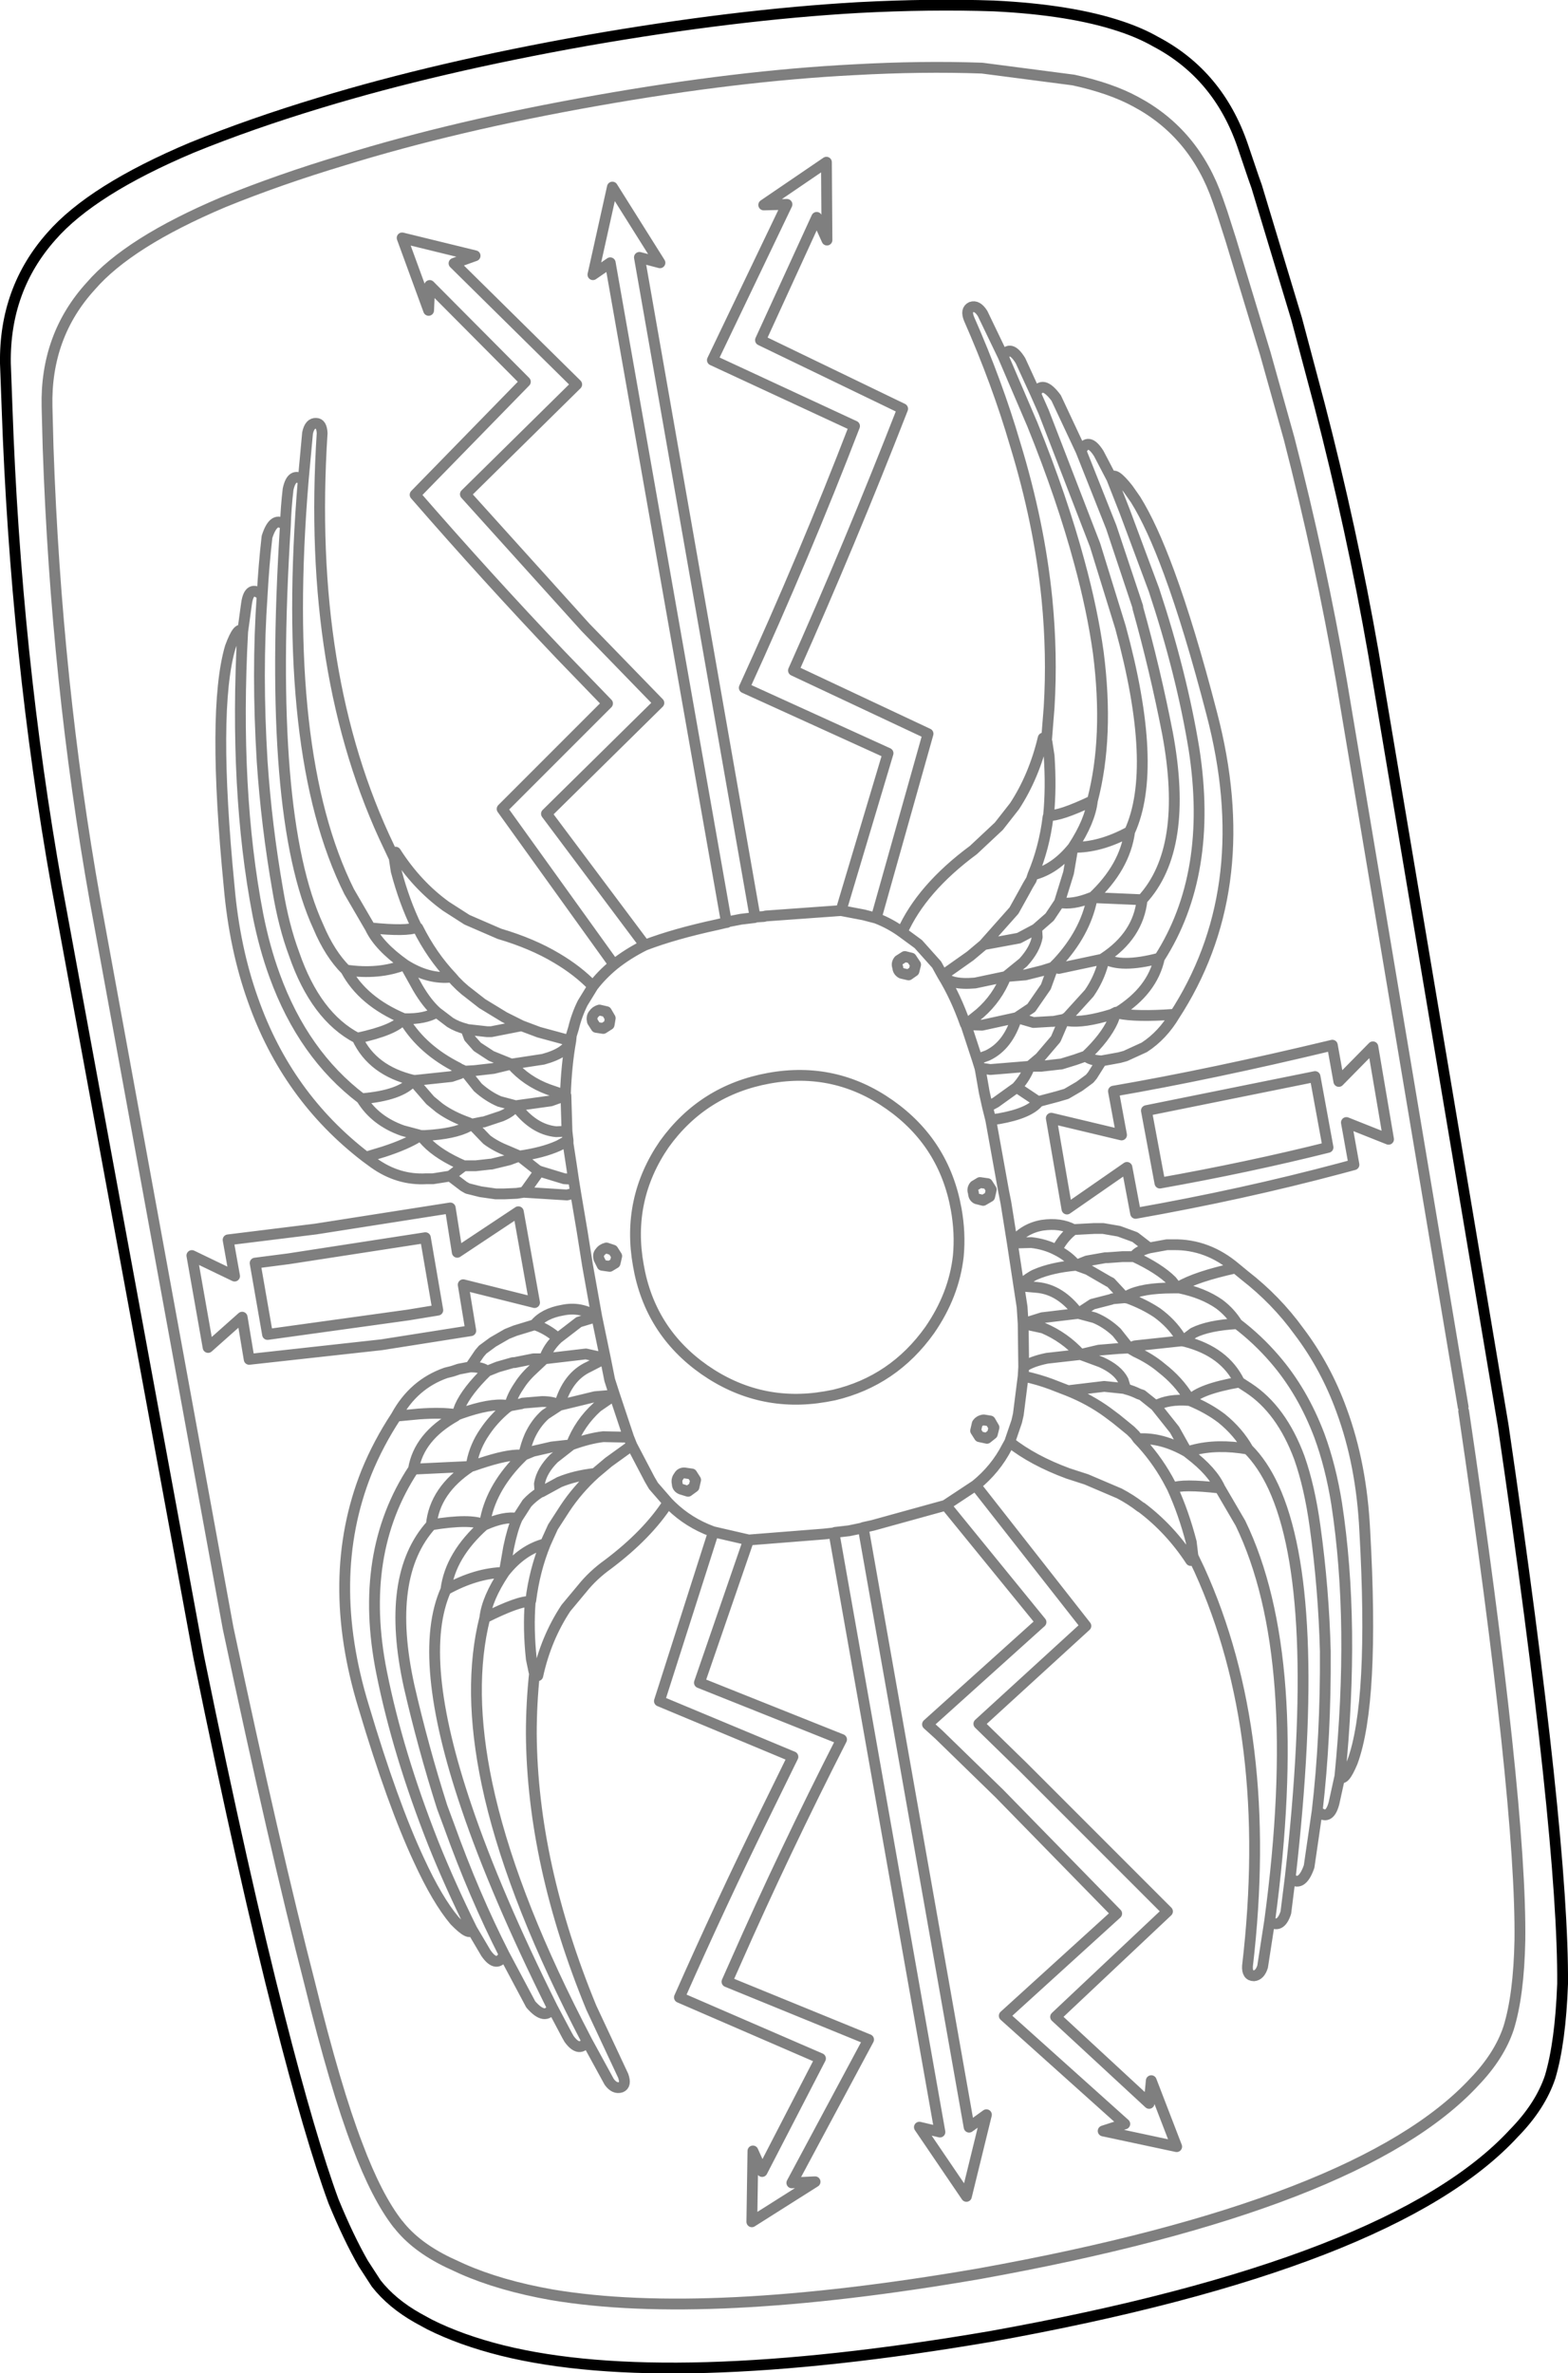 <?xml version="1.0" encoding="UTF-8" standalone="no"?>
<svg xmlns:xlink="http://www.w3.org/1999/xlink" height="219.45px" width="145.05px" xmlns="http://www.w3.org/2000/svg">
  <g transform="matrix(1.0, 0.0, 0.0, 1.0, -252.55, -215.65)">
    <path d="M372.5 245.15 L374.6 253.05 Q377.6 264.6 379.6 276.05 L391.6 347.45 Q397.2 385.65 397.1 399.1 396.9 404.5 395.95 407.7 395.05 410.4 392.6 412.9 381.45 425.0 344.2 431.7 314.3 436.8 299.0 433.0 295.2 432.05 292.3 430.6 L291.2 430.0 Q288.8 428.65 287.35 426.8 L286.15 424.95 Q284.8 422.6 283.4 419.2 281.25 413.35 278.4 402.15 275.1 389.25 271.0 369.2 L270.9 368.7 257.8 297.6 Q254.0 276.25 253.2 253.3 L253.05 249.25 Q252.95 242.4 257.3 237.5 261.05 233.2 270.3 229.3 275.7 227.1 282.15 225.15 293.0 221.85 306.8 219.4 320.55 217.0 331.95 216.35 338.6 216.0 344.5 216.2 351.65 216.55 356.25 218.1 358.05 218.7 359.45 219.5 365.25 222.55 367.5 229.1 L368.5 232.05 368.8 232.9 372.5 245.15" fill="none" stroke="#000000" stroke-linecap="round" stroke-linejoin="round" stroke-width="1.0"/>
    <path d="M387.95 346.15 Q393.3 382.35 393.15 395.05 393.05 400.15 392.1 403.2 391.25 405.75 388.95 408.15 378.4 419.55 343.15 425.9 317.9 430.25 303.6 427.85 298.8 427.0 295.3 425.45 L294.0 424.85 Q291.0 423.4 289.4 421.35 L289.35 421.3 Q287.4 418.8 285.6 414.0 283.6 408.8 281.2 399.05 277.95 386.45 273.65 366.2 L261.35 298.95 Q257.75 278.75 257.0 257.05 L256.9 253.25 Q256.75 246.7 260.95 242.1 264.45 238.05 273.2 234.35 278.35 232.25 284.35 230.45 294.7 227.25 307.75 224.95 320.75 222.65 331.55 222.1 337.85 221.75 343.4 221.95 L351.85 223.05 Q355.3 223.8 357.6 225.05 363.05 227.95 365.2 234.15 L365.6 235.3 366.4 237.8 369.6 248.35 371.8 256.2 Q374.7 267.45 376.65 278.65 L387.9 345.75 M342.4 244.05 Q341.85 244.3 342.2 245.15 344.8 251.05 346.45 256.7 348.7 264.05 349.4 271.05 349.9 276.15 349.6 281.05 L349.35 284.2 349.4 284.25 349.6 285.55 Q349.8 288.45 349.55 291.05 350.55 291.15 353.6 289.7 355.15 283.8 354.15 276.0 353.6 272.05 352.4 267.65 350.8 261.7 348.05 254.9 L345.35 248.6 343.45 244.65 Q342.95 243.85 342.4 244.05 M329.05 237.85 L329.0 230.65 323.2 234.6 325.35 234.55 318.45 248.95 331.6 255.05 Q327.0 267.0 321.4 279.25 L334.7 285.3 330.35 299.85 332.45 300.25 333.6 300.55 338.4 283.5 325.95 277.65 Q331.15 266.0 336.05 253.45 L322.9 247.1 328.1 235.75 329.05 237.85 M349.1 253.75 L353.85 266.05 356.2 273.65 Q359.75 286.65 357.05 292.55 356.6 295.85 353.6 298.65 L358.2 298.85 Q362.55 294.15 360.55 283.45 359.4 277.55 357.8 271.85 L357.8 271.75 355.35 264.4 352.55 257.35 350.25 252.45 Q348.95 250.7 348.35 252.05 L349.1 253.75 M348.35 252.05 L346.95 249.0 Q346.0 247.45 345.35 248.6 M358.2 298.85 Q357.85 302.15 354.65 304.25 356.2 305.2 359.8 304.25 364.8 296.45 363.0 284.9 361.85 277.9 359.3 270.2 L356.6 262.95 355.4 259.9 354.2 257.6 Q353.2 256.0 352.55 257.35 M359.8 304.25 Q359.15 307.25 355.95 309.25 L355.8 309.25 356.0 309.35 Q357.65 309.7 361.1 309.45 L361.25 309.45 361.6 308.9 Q368.75 297.3 364.65 281.65 362.6 273.75 360.7 268.6 359.1 264.25 357.6 261.85 L356.9 260.85 Q355.55 259.15 355.4 259.9 M349.35 284.2 L349.05 283.9 Q348.2 287.45 346.4 290.2 L344.95 292.05 342.6 294.25 Q337.8 297.8 336.0 301.85 L337.5 302.95 339.2 304.85 339.5 305.4 339.75 305.85 342.3 304.05 343.55 303.0 346.35 299.85 347.35 298.05 347.65 297.5 347.95 297.0 348.1 296.55 Q349.15 294.05 349.5 291.2 L349.55 291.05 M343.55 303.0 L346.8 302.4 348.4 301.55 348.45 301.5 349.65 300.45 350.55 299.1 351.4 296.35 351.8 294.0 Q350.15 296.05 348.1 296.55 M351.8 294.0 Q353.4 291.55 353.6 289.7 M357.05 292.55 Q354.3 294.05 351.8 294.0 M376.4 315.65 L375.8 312.3 Q364.55 315.0 355.55 316.55 L356.3 320.6 349.8 319.05 351.25 327.45 356.8 323.6 357.6 327.85 Q367.5 326.1 376.5 323.7 L377.8 323.35 377.1 319.45 381.0 321.0 379.55 312.45 376.4 315.65 M367.0 338.05 Q368.9 339.5 370.45 341.3 373.05 344.3 374.6 348.4 375.65 351.25 376.2 354.7 377.9 365.8 376.5 379.9 376.85 380.5 377.65 378.6 379.7 373.05 378.8 357.2 378.5 351.05 376.65 346.05 375.2 342.05 372.7 338.75 370.6 335.85 367.7 333.6 L366.85 332.9 Q363.2 333.7 361.6 334.65 L361.45 334.75 361.65 334.75 Q363.85 335.2 365.35 336.25 366.35 337.0 367.0 338.05 364.35 338.2 362.95 338.9 L361.95 339.65 362.2 339.7 Q365.85 340.65 367.2 343.45 L368.05 344.0 Q371.1 346.0 372.75 350.45 373.7 353.15 374.2 356.8 375.0 362.55 375.15 368.35 375.2 376.25 374.4 383.1 375.5 384.1 375.95 382.4 L376.5 379.9 M374.2 315.2 L358.6 318.35 359.85 325.05 Q368.0 323.6 375.4 321.75 L374.2 315.2 M354.65 304.25 L354.6 304.7 Q354.2 306.2 353.3 307.5 L351.3 309.7 351.0 309.9 351.35 310.05 Q352.8 310.25 355.4 309.45 L355.8 309.25 355.5 310.05 Q354.8 311.6 353.0 313.3 353.4 313.7 354.45 313.75 L356.1 313.45 356.65 313.3 358.4 312.5 Q360.1 311.4 361.25 309.45 M353.6 298.65 L353.55 298.85 Q352.9 301.95 350.4 304.65 L349.95 305.1 350.5 305.2 354.5 304.35 354.65 304.25 M353.6 298.65 L353.5 298.65 Q351.75 299.35 350.55 299.1 M339.75 305.85 Q340.4 306.75 342.75 306.55 L345.6 305.95 347.2 304.65 Q348.3 303.45 348.5 302.3 L348.45 301.5 M345.6 305.95 Q344.8 307.95 343.2 309.35 L341.9 310.4 343.4 310.45 346.6 309.75 347.95 308.85 349.3 306.9 349.95 305.1 349.0 305.4 347.4 305.8 345.6 305.95 M349.85 310.1 L348.15 310.2 346.6 309.75 Q345.8 312.35 343.9 313.25 L342.95 313.6 343.2 314.4 344.15 314.55 347.8 314.25 348.75 313.45 350.2 311.75 350.25 311.65 351.0 309.9 350.0 310.1 349.85 310.1 M353.0 313.3 L352.0 313.65 350.7 314.05 350.6 314.05 348.85 314.25 347.8 314.25 Q347.45 315.25 346.6 316.2 L348.4 317.4 348.65 317.5 350.35 317.05 351.2 316.8 352.4 316.1 353.35 315.4 353.6 315.1 354.45 313.75 M343.2 314.4 L343.25 314.65 343.6 316.65 343.9 318.0 344.65 317.6 346.6 316.2 M343.9 318.0 L344.2 319.2 344.95 319.1 Q347.8 318.6 348.65 317.5 M336.85 304.25 L336.25 304.1 335.7 304.45 Q335.45 304.75 335.6 305.1 335.6 305.45 335.95 305.65 L336.6 305.8 337.1 305.45 337.25 304.85 336.85 304.25 M342.95 313.6 L341.9 310.4 341.85 310.35 Q340.95 307.8 339.75 305.85 M336.0 301.85 Q334.9 301.05 333.6 300.55 M343.2 325.0 L342.7 325.3 Q342.45 325.6 342.6 325.95 342.6 326.35 342.9 326.5 L343.5 326.65 344.1 326.3 344.25 325.65 343.9 325.1 343.2 325.0 M341.2 331.8 Q340.8 335.4 338.55 338.65 335.2 343.35 329.7 344.65 L328.9 344.8 Q322.8 345.85 317.7 342.3 312.65 338.75 311.6 332.65 310.5 326.55 314.0 321.45 317.6 316.45 323.7 315.35 329.8 314.25 334.85 317.8 339.9 321.35 341.0 327.45 341.4 329.65 341.2 331.8 M358.85 331.05 L357.55 330.05 357.15 329.9 356.05 329.5 354.6 329.25 353.75 329.25 351.85 329.35 351.6 329.55 Q350.8 330.25 350.3 331.25 351.4 331.8 352.1 332.65 L353.1 332.25 354.8 331.95 355.0 331.95 356.4 331.85 357.45 331.85 Q357.75 331.35 358.85 331.05 L360.5 330.75 361.1 330.75 Q364.25 330.7 366.85 332.9 M357.45 331.85 Q359.8 332.95 360.95 334.1 L361.45 334.75 361.05 334.75 Q358.2 334.75 356.9 335.45 356.7 335.5 356.6 335.65 L356.9 335.7 Q358.4 336.25 359.6 337.05 360.9 338.0 361.7 339.25 L361.95 339.65 361.75 339.65 357.55 340.1 357.0 340.3 357.6 340.65 Q359.0 341.3 360.0 342.15 361.55 343.35 362.5 344.9 L362.6 345.15 Q363.5 344.1 367.2 343.45 M330.35 299.85 L323.4 300.35 323.2 300.4 322.4 300.45 322.35 300.5 321.1 300.65 319.8 300.9 319.8 300.95 319.75 300.95 318.9 301.15 Q314.95 302.0 312.2 303.05 310.6 303.85 309.35 304.85 308.2 305.8 307.4 306.85 L306.45 308.4 Q305.9 309.5 305.6 310.75 L305.4 311.4 305.35 311.9 Q304.95 314.1 304.85 316.9 L304.9 316.95 305.0 320.25 305.05 320.7 305.1 321.1 305.1 321.4 305.4 323.35 305.6 324.7 305.8 325.95 306.4 329.5 306.9 332.65 307.75 337.4 308.55 341.25 308.95 343.25 309.4 344.65 310.7 348.55 311.0 349.3 312.65 352.45 313.0 353.05 314.35 354.6 314.65 354.9 Q316.25 356.45 318.4 357.25 L318.55 357.3 321.8 358.05 321.85 358.05 328.8 357.5 329.7 357.4 329.8 357.35 331.1 357.2 332.3 356.95 332.4 356.9 333.3 356.7 340.0 354.85 342.8 353.0 Q344.65 351.5 345.7 349.45 L345.95 349.0 346.6 347.1 346.75 346.45 347.2 342.9 347.25 342.05 347.2 338.05 347.1 336.5 346.8 334.55 346.2 330.6 345.6 326.85 345.4 325.85 344.2 319.2 M351.85 329.35 Q350.65 328.7 348.95 328.95 347.25 329.25 346.2 330.6 L347.95 330.55 Q349.25 330.7 350.3 331.25 M352.1 332.65 L353.2 333.05 355.1 334.15 355.3 334.25 356.6 335.65 355.45 335.75 355.35 335.8 353.6 336.25 352.3 337.1 353.8 337.5 Q354.9 337.95 355.85 338.85 L357.0 340.3 356.0 340.35 354.2 340.5 352.5 340.9 354.4 341.6 Q355.95 342.3 356.45 343.3 L356.7 344.1 Q357.3 344.25 357.9 344.55 L358.2 344.65 359.45 345.65 Q360.6 345.0 362.55 345.15 L362.6 345.15 Q364.3 345.85 365.55 346.8 367.1 348.05 368.0 349.65 369.35 351.0 370.35 353.15 374.9 363.0 371.9 389.3 372.95 390.25 373.65 388.25 L374.4 383.1 M346.8 334.55 Q347.85 333.7 348.35 333.5 349.85 332.85 352.1 332.65 M352.3 337.1 L348.95 337.5 347.2 338.05 349.05 338.45 Q351.05 339.3 352.5 340.9 L349.4 341.25 Q347.95 341.55 347.25 342.05 M352.3 337.1 Q350.65 334.9 348.5 334.7 L346.8 334.55 M345.95 349.0 Q348.1 350.7 351.35 351.9 L353.05 352.45 356.1 353.75 Q357.15 354.3 358.05 355.0 L358.15 355.05 Q360.8 357.05 362.7 359.95 L362.95 359.65 362.9 359.5 362.75 358.25 Q362.05 355.55 361.0 353.25 L360.95 353.15 360.55 352.4 Q359.4 350.35 357.8 348.7 L357.55 348.35 357.15 347.95 356.6 347.5 355.8 346.85 355.0 346.25 Q353.35 345.05 351.35 344.25 L349.8 343.65 Q348.6 343.2 347.2 342.9 M356.7 344.1 L356.6 344.05 354.7 343.85 351.35 344.25 M368.0 349.65 Q365.15 349.15 362.9 349.75 L362.35 349.9 362.6 350.1 Q364.7 351.7 365.4 353.25 L367.3 356.5 Q373.3 368.9 370.0 393.3 371.0 394.05 371.5 392.5 L371.9 389.3 M357.8 348.7 Q360.0 348.55 362.35 349.9 L361.2 347.85 359.45 345.65 M344.5 347.65 L344.15 347.05 343.55 346.95 Q343.15 347.0 342.95 347.3 L342.8 347.95 343.15 348.5 343.85 348.65 344.35 348.25 344.5 347.65 M362.95 359.65 L363.5 360.8 Q370.45 376.1 367.95 397.45 367.9 398.35 368.55 398.35 369.1 398.3 369.35 397.5 L370.0 393.3 M340.0 354.85 L340.05 354.85 348.85 365.65 338.35 375.1 339.4 376.05 345.0 381.5 355.85 392.6 345.45 402.05 356.6 412.05 354.6 412.7 361.4 414.15 359.05 408.05 358.85 410.15 350.2 402.15 360.55 392.4 347.2 379.05 343.1 375.05 353.0 366.0 342.8 353.0 M365.4 353.25 Q361.9 352.85 361.0 353.25 M312.2 303.05 L303.1 290.9 313.5 280.65 306.7 273.65 295.6 261.35 305.9 251.2 294.55 240.0 296.5 239.3 289.75 237.65 292.2 244.35 292.3 242.05 301.15 250.95 290.95 261.4 Q297.6 269.05 304.4 276.2 L308.75 280.7 299.0 290.45 309.35 304.85 M322.4 300.45 L311.7 239.45 313.6 239.95 309.2 232.95 307.4 241.05 309.0 239.95 319.75 300.95 M275.35 271.5 L275.0 274.05 Q274.2 288.75 276.4 300.2 277.0 303.25 277.95 305.85 280.6 313.15 286.0 317.25 289.65 316.95 290.8 315.55 287.0 314.65 285.6 311.65 281.75 309.65 279.75 303.85 278.8 301.3 278.25 298.0 277.2 292.0 276.8 286.05 276.3 277.85 276.8 270.7 275.6 269.65 275.35 271.5 M281.8 254.8 Q281.2 254.75 281.0 255.7 L280.6 260.05 Q278.5 285.35 284.85 298.1 L286.8 301.45 Q290.2 301.8 291.1 301.4 289.95 299.05 289.2 296.2 L289.0 294.9 288.95 294.85 288.55 294.0 Q280.9 278.1 282.35 255.7 282.3 254.8 281.8 254.8 M280.6 260.05 Q279.55 259.25 279.2 260.9 279.0 262.6 278.95 264.25 277.25 291.05 282.0 301.35 283.05 303.85 284.55 305.35 287.6 305.8 290.0 304.85 287.6 303.15 286.8 301.45 M278.95 264.25 Q277.9 263.25 277.25 265.3 276.95 267.9 276.8 270.7 M275.0 274.05 Q274.6 273.45 273.85 275.5 272.15 281.3 273.75 297.65 274.25 303.35 275.95 308.1 279.1 317.05 286.4 322.65 L288.05 322.15 Q290.2 321.45 291.35 320.7 L291.45 320.65 291.3 320.6 289.8 320.2 Q287.25 319.3 286.0 317.25 M307.4 306.85 Q306.0 305.4 304.05 304.25 301.8 302.9 298.75 302.0 L295.75 300.7 293.8 299.45 Q291.1 297.5 289.15 294.45 289.0 294.5 288.95 294.85 M308.65 309.2 L309.0 309.8 308.9 310.4 308.35 310.75 307.7 310.65 307.35 310.1 Q307.25 309.7 307.45 309.45 307.65 309.15 308.0 309.05 L308.65 309.2 M305.0 320.25 L304.0 320.3 Q301.9 320.1 300.25 317.9 299.9 318.45 298.95 318.85 L297.3 319.4 297.2 319.4 296.2 319.6 297.45 320.9 297.6 321.05 Q298.4 321.65 299.55 322.1 L300.6 322.55 Q302.75 322.25 304.2 321.6 L304.3 321.55 305.1 321.1 M291.1 301.4 L291.2 301.45 Q292.5 304.05 294.35 306.0 L294.65 306.35 295.1 306.8 295.55 307.2 297.15 308.45 299.2 309.7 300.8 310.5 302.4 311.1 305.35 311.9 Q305.0 313.0 302.8 313.6 L299.85 314.05 Q301.25 315.65 303.3 316.4 L304.9 316.95 303.5 317.45 300.25 317.9 298.75 317.5 Q297.7 317.05 296.75 316.2 L295.55 314.7 295.05 314.95 294.3 315.2 291.0 315.55 290.8 315.55 291.05 315.9 292.35 317.4 293.2 318.1 Q294.3 318.9 295.85 319.45 L296.2 319.6 295.9 319.8 Q294.6 320.5 291.9 320.65 L291.45 320.65 292.0 321.25 Q293.15 322.45 295.45 323.45 L296.55 323.45 297.9 323.3 298.0 323.3 299.65 322.9 300.6 322.55 302.25 323.85 302.45 323.95 304.75 324.65 305.6 324.7 M284.55 305.35 Q286.1 308.25 289.9 309.85 L290.0 309.85 Q291.85 309.9 292.95 309.25 292.05 308.45 291.2 307.0 L290.0 304.85 Q292.2 306.25 294.35 306.0 M289.9 309.85 L290.0 310.05 Q291.65 312.75 294.95 314.4 L295.0 314.45 295.55 314.7 296.45 314.65 298.2 314.45 299.85 314.05 298.0 313.3 296.7 312.45 295.95 311.6 295.65 310.8 Q294.85 310.6 294.2 310.2 L292.95 309.25 M289.9 309.85 Q289.1 310.9 285.6 311.65 M300.8 310.5 L298.0 311.05 297.6 311.05 295.8 310.85 295.65 310.8 M302.45 323.95 L301.2 325.7 301.0 325.9 305.0 326.15 305.8 325.95 M295.45 323.45 L294.2 324.4 295.45 325.35 295.8 325.55 297.0 325.85 298.4 326.05 299.2 326.05 300.35 326.0 301.0 325.9 M294.85 331.45 L294.2 327.35 281.75 329.3 273.65 330.3 274.25 333.65 270.3 331.75 271.8 340.25 274.95 337.45 275.6 341.35 287.85 340.0 296.1 338.7 295.4 334.45 302.0 336.1 300.5 327.7 294.85 331.45 M286.4 322.65 L287.15 323.2 Q289.4 324.8 292.0 324.65 L292.6 324.65 294.2 324.4 M290.3 337.25 L277.3 339.05 276.15 332.45 279.25 332.05 291.9 330.1 293.05 336.8 290.3 337.25 M302.0 338.15 L300.2 338.7 299.45 339.0 298.15 339.75 297.2 340.45 296.9 340.8 296.05 342.05 Q297.2 342.05 297.6 342.45 L298.6 342.05 300.0 341.65 300.15 341.65 301.9 341.3 302.9 341.3 Q303.25 340.25 304.15 339.4 303.3 338.65 302.3 338.25 L302.0 338.15 Q302.85 337.1 304.6 336.8 306.25 336.45 307.75 337.4 L306.1 337.9 304.15 339.4 M297.6 342.45 Q295.75 344.25 295.1 345.7 L294.8 346.5 295.2 346.35 Q297.9 345.4 299.4 345.6 L299.7 345.65 Q299.9 344.8 300.5 343.9 L300.6 343.75 Q301.1 342.95 302.05 342.1 L302.9 341.3 306.75 340.85 308.55 341.25 307.0 342.05 Q305.05 342.95 304.3 345.6 L307.6 344.8 309.4 344.65 307.8 345.75 Q306.15 347.25 305.4 349.25 307.05 348.65 308.35 348.5 L310.7 348.55 M296.05 342.05 L295.0 342.25 294.4 342.45 293.8 342.6 Q290.8 343.65 289.2 346.6 L291.3 346.4 Q293.4 346.25 294.65 346.45 L294.8 346.5 294.7 346.6 Q291.3 348.5 290.8 351.5 L296.1 351.25 296.2 350.85 Q296.5 349.35 297.4 348.05 298.2 346.85 299.4 345.85 L299.7 345.65 300.8 345.45 300.9 345.4 302.7 345.25 Q303.75 345.25 304.3 345.6 L303.0 346.45 Q302.1 347.25 301.55 348.45 301.2 349.25 301.0 350.2 L301.85 349.85 303.6 349.45 305.4 349.25 303.8 350.5 Q302.65 351.65 302.45 352.85 L302.5 353.65 302.65 353.6 304.3 352.7 Q305.75 352.1 307.6 351.9 L308.85 350.85 311.0 349.3 M308.65 331.05 L309.25 331.25 309.6 331.8 309.45 332.45 308.95 332.75 308.25 332.65 307.95 332.05 Q307.85 331.65 308.05 331.45 308.25 331.15 308.65 331.05 M315.85 351.85 L316.55 351.95 316.9 352.5 316.75 353.15 316.2 353.55 315.55 353.35 Q315.2 353.2 315.2 352.85 315.1 352.45 315.35 352.15 315.5 351.85 315.85 351.85 M307.6 351.9 Q305.95 353.4 304.8 355.15 L303.7 356.85 303.45 357.4 303.2 357.95 303.0 358.4 Q302.0 360.85 301.65 363.65 L301.6 363.75 Q301.4 366.25 301.7 369.05 L301.95 370.25 302.0 370.35 Q302.1 370.65 302.3 370.6 303.05 367.15 304.9 364.35 L306.4 362.55 Q307.4 361.3 308.8 360.3 312.45 357.55 314.35 354.6 M296.1 351.25 L296.3 351.2 Q299.0 350.25 300.35 350.2 L301.0 350.2 300.5 350.7 Q297.9 353.4 297.4 356.45 L297.35 356.65 297.4 356.65 Q299.2 355.85 300.4 356.05 L301.3 354.65 Q301.8 354.1 302.5 353.65 M297.35 356.65 Q294.2 359.45 293.8 362.65 296.6 361.1 299.2 361.05 L299.6 358.75 Q299.95 357.05 300.4 356.05 M289.2 346.6 Q287.55 349.1 286.45 351.8 282.55 361.6 286.2 373.5 288.85 382.4 291.3 387.65 293.0 391.35 294.6 393.25 296.05 394.75 296.2 394.05 294.2 390.0 292.65 386.15 289.35 377.8 287.85 370.3 285.65 359.3 290.8 351.5 M293.8 362.65 Q291.0 368.9 295.7 382.75 298.4 390.75 303.65 401.3 L305.0 403.85 305.2 404.2 Q306.15 405.5 306.85 404.4 L306.0 402.75 Q299.65 390.3 297.6 380.6 295.75 371.8 297.4 365.25 297.6 363.45 299.2 361.05 300.85 358.95 303.0 358.4 M301.6 363.75 Q300.6 363.65 297.4 365.25 M296.2 394.05 L297.5 396.25 Q298.5 397.7 299.2 396.4 296.4 390.9 294.1 384.5 L293.45 382.75 Q291.7 377.25 290.4 371.6 288.15 361.4 292.45 356.65 292.75 353.45 296.1 351.25 M297.35 356.65 Q296.1 356.05 292.45 356.65 M318.55 357.3 L313.55 372.95 325.9 378.1 323.35 383.3 Q319.25 391.65 315.4 400.35 L328.45 406.0 323.05 416.45 322.2 414.55 322.1 421.1 327.95 417.4 325.8 417.5 332.9 404.25 319.8 398.9 320.6 397.1 Q325.1 386.9 330.4 376.5 L317.25 371.25 321.8 358.05 M306.85 404.4 L308.9 408.15 Q309.4 408.85 310.0 408.65 310.5 408.45 310.2 407.6 L307.25 401.3 Q301.8 388.05 301.7 376.0 301.7 373.15 302.0 370.35 M299.2 396.4 L301.65 401.0 Q303.0 402.55 303.65 401.3 M329.7 357.4 L339.5 412.8 337.6 412.35 341.95 418.75 343.8 411.2 342.2 412.35 332.4 356.9" fill="none" stroke="#000000" stroke-linecap="round" stroke-linejoin="round" stroke-opacity="0.502" stroke-width="1.0"/>
  </g>
</svg>
